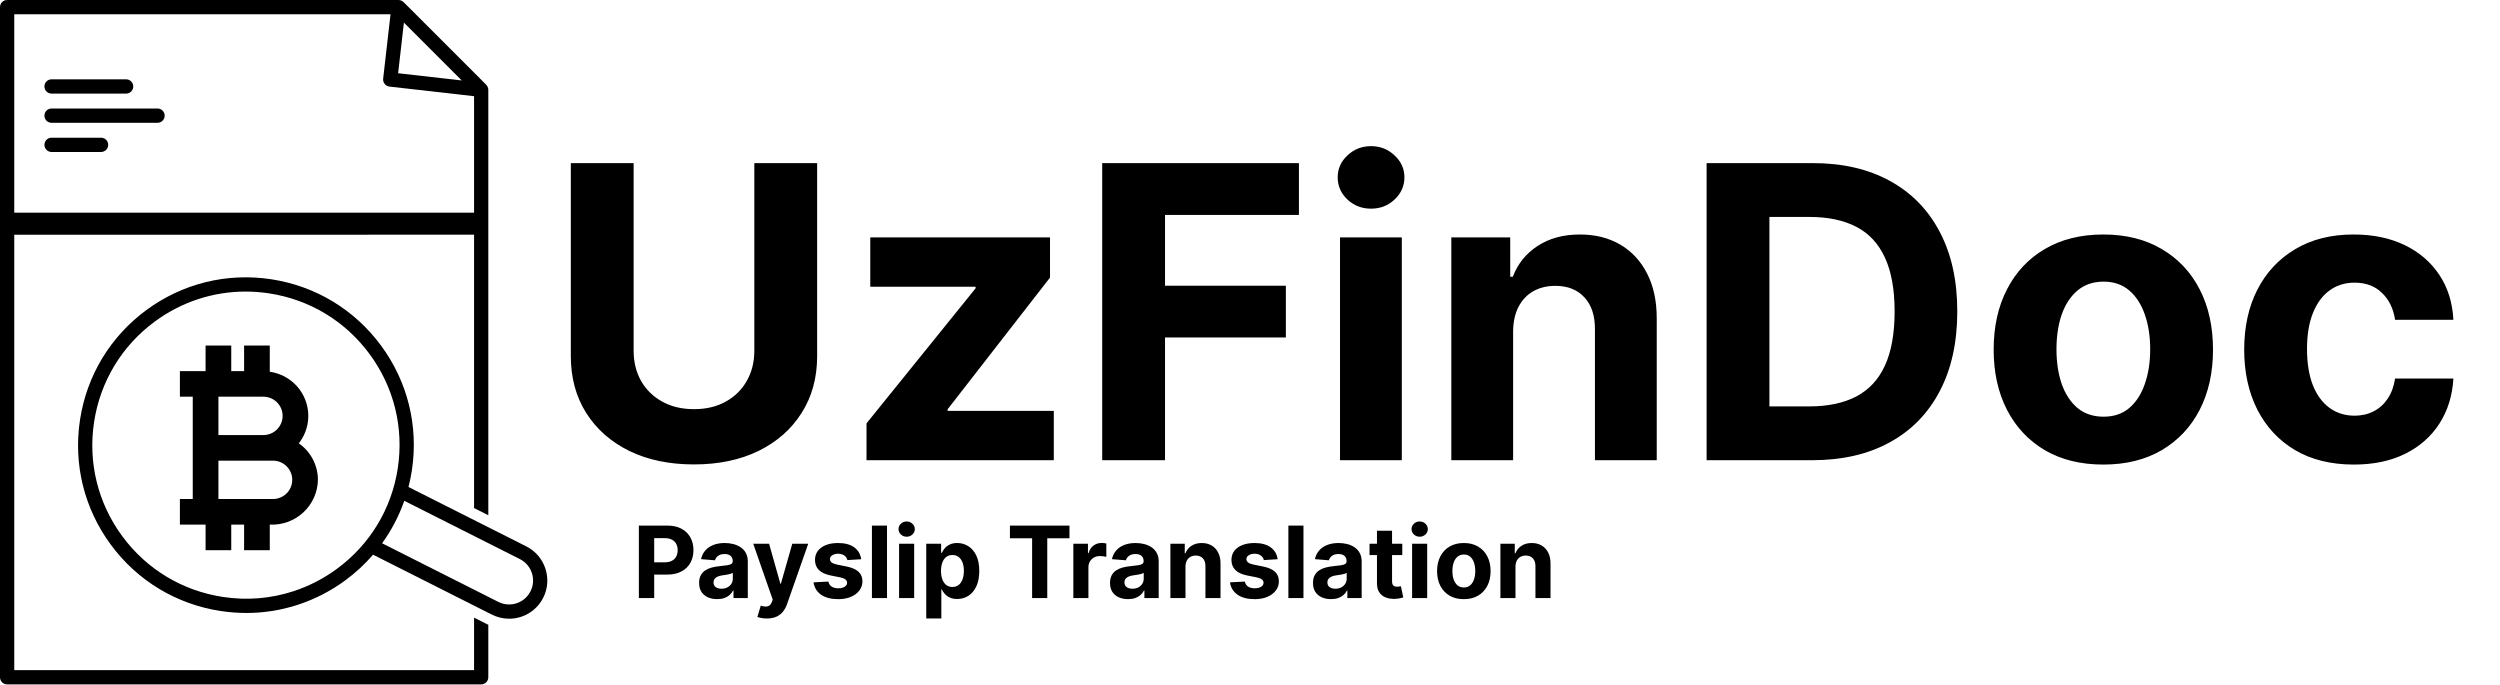 <svg width="5367" height="1470" viewBox="0 0 5367 1470" fill="none" xmlns="http://www.w3.org/2000/svg">
<path d="M1619.4 350.182H1754.25V764.39C1754.25 810.897 1743.14 851.592 1720.93 886.472C1698.92 921.353 1668.09 948.552 1628.43 968.068C1588.78 987.377 1542.58 997.032 1489.84 997.032C1436.9 997.032 1390.6 987.377 1350.94 968.068C1311.29 948.552 1280.46 921.353 1258.45 886.472C1236.44 851.592 1225.44 810.897 1225.44 764.39V350.182H1360.29V752.867C1360.29 777.159 1365.58 798.752 1376.17 817.645C1386.97 836.539 1402.12 851.384 1421.64 862.18C1441.16 872.977 1463.89 878.375 1489.84 878.375C1516 878.375 1538.74 872.977 1558.05 862.18C1577.56 851.384 1592.62 836.539 1603.21 817.645C1614 798.752 1619.4 777.159 1619.4 752.867V350.182ZM1860.22 988V908.896L2094.42 618.95V615.524H1868.31V509.636H2254.18V595.904L2034.31 878.686V882.112H2262.28V988H1860.22ZM2366.22 988V350.182H2788.53V461.364H2501.07V613.344H2760.5V724.526H2501.07V988H2366.22ZM2876.74 988V509.636H3009.41V988H2876.74ZM2943.39 447.972C2923.66 447.972 2906.74 441.432 2892.62 428.352C2878.71 415.064 2871.76 399.181 2871.76 380.702C2871.76 362.432 2878.71 346.756 2892.62 333.676C2906.74 320.388 2923.66 313.744 2943.39 313.744C2963.11 313.744 2979.93 320.388 2993.84 333.676C3007.96 346.756 3015.02 362.432 3015.02 380.702C3015.02 399.181 3007.96 415.064 2993.84 428.352C2979.93 441.432 2963.11 447.972 2943.39 447.972ZM3248.36 711.446V988H3115.69V509.636H3242.13V594.035H3247.74C3258.33 566.214 3276.08 544.206 3300.99 528.011C3325.91 511.609 3356.12 503.408 3391.62 503.408C3424.84 503.408 3453.8 510.674 3478.51 525.208C3503.22 539.742 3522.42 560.504 3536.12 587.495C3549.83 614.278 3556.68 646.252 3556.68 683.417V988H3424.01V707.086C3424.22 677.811 3416.74 654.973 3401.59 638.57C3386.43 621.96 3365.56 613.656 3338.99 613.656C3321.13 613.656 3305.35 617.497 3291.65 625.179C3278.15 632.861 3267.56 644.072 3259.88 658.814C3252.41 673.347 3248.57 690.891 3248.36 711.446ZM3889.84 988H3663.74V350.182H3891.71C3955.86 350.182 4011.09 362.951 4057.39 388.488C4103.69 413.818 4139.3 450.256 4164.21 497.802C4189.33 545.348 4201.89 602.236 4201.89 668.468C4201.89 734.907 4189.33 792.004 4164.21 839.757C4139.3 887.51 4103.48 924.156 4056.77 949.694C4010.26 975.231 3954.62 988 3889.84 988ZM3798.59 872.458H3884.23C3924.09 872.458 3957.63 865.399 3984.82 851.28C4012.23 836.954 4032.79 814.842 4046.49 784.945C4060.4 754.839 4067.35 716.014 4067.35 668.468C4067.35 621.338 4060.4 582.823 4046.49 552.926C4032.79 523.028 4012.33 501.02 3985.14 486.902C3957.94 472.783 3924.41 465.724 3884.54 465.724H3798.59V872.458ZM4515.43 997.343C4467.05 997.343 4425.22 987.066 4389.92 966.511C4354.83 945.749 4327.74 916.889 4308.64 879.932C4289.54 842.768 4279.99 799.686 4279.99 750.687C4279.99 701.272 4289.54 658.087 4308.64 621.13C4327.74 583.965 4354.83 555.106 4389.92 534.551C4425.22 513.789 4467.05 503.408 4515.43 503.408C4563.81 503.408 4605.54 513.789 4640.63 534.551C4675.92 555.106 4703.12 583.965 4722.22 621.13C4741.33 658.087 4750.88 701.272 4750.88 750.687C4750.88 799.686 4741.33 842.768 4722.22 879.932C4703.12 916.889 4675.92 945.749 4640.63 966.511C4605.54 987.066 4563.81 997.343 4515.43 997.343ZM4516.05 894.57C4538.06 894.57 4556.44 888.341 4571.18 875.884C4585.92 863.219 4597.03 845.986 4604.5 824.185C4612.18 802.385 4616.02 777.574 4616.02 749.752C4616.02 721.931 4612.18 697.12 4604.5 675.32C4597.03 653.519 4585.92 636.286 4571.18 623.621C4556.44 610.956 4538.06 604.624 4516.05 604.624C4493.84 604.624 4475.15 610.956 4460 623.621C4445.05 636.286 4433.73 653.519 4426.05 675.32C4418.57 697.12 4414.84 721.931 4414.84 749.752C4414.84 777.574 4418.57 802.385 4426.05 824.185C4433.73 845.986 4445.05 863.219 4460 875.884C4475.15 888.341 4493.84 894.57 4516.05 894.57ZM5053.28 997.343C5004.28 997.343 4962.13 986.962 4926.84 966.2C4891.75 945.23 4864.76 916.162 4845.86 878.998C4827.18 841.833 4817.83 799.063 4817.83 750.687C4817.83 701.688 4827.28 658.71 4846.17 621.753C4865.28 584.588 4892.37 555.625 4927.46 534.863C4962.55 513.893 5004.28 503.408 5052.66 503.408C5094.39 503.408 5130.93 510.986 5162.28 526.142C5193.63 541.299 5218.44 562.58 5236.71 589.986C5254.98 617.393 5265.05 649.574 5266.92 686.531H5141.73C5138.2 662.655 5128.85 643.449 5113.7 628.916C5098.75 614.175 5079.13 606.804 5054.84 606.804C5034.28 606.804 5016.32 612.41 5000.96 623.621C4985.8 634.625 4973.97 650.716 4965.45 671.894C4956.94 693.071 4952.69 718.713 4952.69 748.818C4952.69 779.339 4956.84 805.292 4965.14 826.677C4973.66 848.062 4985.59 864.36 5000.96 875.572C5016.32 886.784 5034.28 892.39 5054.84 892.39C5069.99 892.39 5083.59 889.275 5095.63 883.047C5107.88 876.818 5117.95 867.786 5125.84 855.952C5133.94 843.91 5139.23 829.48 5141.73 812.662H5266.92C5264.85 849.204 5254.88 881.386 5237.03 909.207C5219.38 936.821 5194.98 958.414 5163.84 973.985C5132.69 989.557 5095.84 997.343 5053.28 997.343Z" fill="black"/>
<path d="M1371.53 1284V1128.36H1432.93C1444.73 1128.36 1454.79 1130.62 1463.1 1135.13C1471.41 1139.59 1477.74 1145.79 1482.1 1153.75C1486.51 1161.65 1488.71 1170.77 1488.71 1181.1C1488.71 1191.44 1486.48 1200.56 1482.02 1208.46C1477.56 1216.37 1471.1 1222.52 1462.64 1226.93C1454.23 1231.34 1444.05 1233.54 1432.09 1233.54H1392.96V1207.17H1426.77C1433.11 1207.17 1438.33 1206.08 1442.43 1203.9C1446.58 1201.67 1449.67 1198.61 1451.7 1194.71C1453.78 1190.75 1454.82 1186.22 1454.82 1181.1C1454.82 1175.94 1453.78 1171.43 1451.7 1167.58C1449.67 1163.68 1446.58 1160.66 1442.43 1158.53C1438.28 1156.35 1433.01 1155.27 1426.62 1155.27H1404.43V1284H1371.53ZM1539.63 1286.2C1532.18 1286.2 1525.54 1284.91 1519.72 1282.33C1513.89 1279.69 1509.28 1275.82 1505.88 1270.7C1502.54 1265.53 1500.87 1259.1 1500.87 1251.4C1500.87 1244.91 1502.06 1239.47 1504.44 1235.06C1506.82 1230.65 1510.06 1227.11 1514.17 1224.42C1518.27 1221.74 1522.93 1219.71 1528.15 1218.34C1533.42 1216.97 1538.94 1216.01 1544.72 1215.45C1551.51 1214.74 1556.98 1214.09 1561.13 1213.48C1565.29 1212.82 1568.3 1211.86 1570.18 1210.59C1572.05 1209.32 1572.99 1207.45 1572.99 1204.97V1204.51C1572.99 1199.7 1571.47 1195.97 1568.43 1193.34C1565.44 1190.7 1561.18 1189.39 1555.66 1189.39C1549.83 1189.39 1545.2 1190.68 1541.75 1193.26C1538.31 1195.8 1536.03 1198.99 1534.91 1202.84L1504.97 1200.41C1506.49 1193.31 1509.48 1187.18 1513.94 1182.02C1518.4 1176.8 1524.15 1172.79 1531.19 1170.01C1538.28 1167.17 1546.49 1165.75 1555.81 1165.75C1562.3 1165.75 1568.5 1166.51 1574.43 1168.03C1580.41 1169.55 1585.7 1171.91 1590.31 1175.1C1594.98 1178.29 1598.65 1182.4 1601.33 1187.41C1604.02 1192.38 1605.36 1198.33 1605.36 1205.27V1284H1574.66V1267.81H1573.75C1571.87 1271.46 1569.37 1274.68 1566.22 1277.46C1563.08 1280.2 1559.31 1282.35 1554.9 1283.92C1550.49 1285.44 1545.4 1286.2 1539.63 1286.2ZM1548.9 1263.86C1553.66 1263.86 1557.87 1262.92 1561.51 1261.05C1565.16 1259.12 1568.02 1256.54 1570.1 1253.3C1572.18 1250.06 1573.22 1246.38 1573.22 1242.28V1229.89C1572.2 1230.55 1570.81 1231.16 1569.04 1231.72C1567.31 1232.22 1565.36 1232.7 1563.18 1233.16C1561.01 1233.57 1558.83 1233.95 1556.65 1234.3C1554.47 1234.6 1552.49 1234.88 1550.72 1235.14C1546.92 1235.69 1543.6 1236.58 1540.77 1237.8C1537.93 1239.01 1535.73 1240.66 1534.15 1242.74C1532.58 1244.76 1531.8 1247.29 1531.8 1250.33C1531.8 1254.74 1533.39 1258.11 1536.59 1260.44C1539.83 1262.72 1543.93 1263.86 1548.9 1263.86ZM1646.28 1327.77C1642.18 1327.77 1638.33 1327.44 1634.73 1326.78C1631.19 1326.18 1628.25 1325.39 1625.92 1324.43L1633.21 1300.26C1637.01 1301.43 1640.43 1302.06 1643.47 1302.16C1646.56 1302.26 1649.22 1301.55 1651.45 1300.03C1653.73 1298.51 1655.58 1295.93 1657 1292.28L1658.9 1287.34L1617.03 1167.27H1651.07L1675.24 1252.99H1676.45L1700.85 1167.27H1735.12L1689.75 1296.62C1687.57 1302.9 1684.61 1308.37 1680.86 1313.03C1677.16 1317.74 1672.48 1321.36 1666.8 1323.9C1661.13 1326.48 1654.29 1327.77 1646.28 1327.77ZM1848.81 1200.56L1819.17 1202.38C1818.66 1199.85 1817.58 1197.57 1815.9 1195.54C1814.23 1193.47 1812.03 1191.82 1809.29 1190.6C1806.61 1189.34 1803.39 1188.7 1799.64 1188.7C1794.63 1188.7 1790.4 1189.77 1786.95 1191.89C1783.5 1193.97 1781.78 1196.76 1781.78 1200.25C1781.78 1203.04 1782.9 1205.4 1785.13 1207.32C1787.36 1209.25 1791.18 1210.79 1796.6 1211.96L1817.73 1216.21C1829.08 1218.54 1837.54 1222.29 1843.11 1227.46C1848.68 1232.63 1851.47 1239.42 1851.47 1247.83C1851.47 1255.48 1849.21 1262.19 1844.71 1267.97C1840.25 1273.74 1834.12 1278.25 1826.31 1281.49C1818.56 1284.68 1809.62 1286.28 1799.49 1286.28C1784.04 1286.28 1771.73 1283.06 1762.56 1276.63C1753.44 1270.14 1748.09 1261.33 1746.52 1250.18L1778.36 1248.51C1779.33 1253.22 1781.66 1256.82 1785.35 1259.3C1789.05 1261.73 1793.79 1262.95 1799.56 1262.95C1805.24 1262.95 1809.8 1261.86 1813.24 1259.68C1816.74 1257.45 1818.51 1254.59 1818.56 1251.09C1818.51 1248.16 1817.27 1245.75 1814.84 1243.88C1812.41 1241.95 1808.66 1240.48 1803.59 1239.47L1783.38 1235.44C1771.98 1233.16 1763.49 1229.21 1757.92 1223.58C1752.4 1217.96 1749.64 1210.79 1749.64 1202.08C1749.64 1194.58 1751.66 1188.12 1755.72 1182.7C1759.82 1177.28 1765.57 1173.1 1772.97 1170.16C1780.41 1167.22 1789.13 1165.75 1799.11 1165.75C1813.85 1165.75 1825.45 1168.87 1833.91 1175.1C1842.43 1181.33 1847.39 1189.82 1848.81 1200.56ZM1904.23 1128.36V1284H1871.85V1128.36H1904.23ZM1930.16 1284V1167.27H1962.53V1284H1930.16ZM1946.42 1152.23C1941.61 1152.23 1937.48 1150.63 1934.04 1147.44C1930.64 1144.2 1928.95 1140.32 1928.95 1135.81C1928.95 1131.35 1930.64 1127.53 1934.04 1124.34C1937.48 1121.09 1941.61 1119.47 1946.42 1119.47C1951.24 1119.47 1955.34 1121.09 1958.74 1124.34C1962.18 1127.53 1963.9 1131.35 1963.9 1135.81C1963.9 1140.32 1962.18 1144.2 1958.74 1147.44C1955.34 1150.63 1951.24 1152.23 1946.42 1152.23ZM1988.47 1327.77V1167.27H2020.39V1186.88H2021.83C2023.25 1183.74 2025.3 1180.55 2027.98 1177.3C2030.72 1174.01 2034.27 1171.28 2038.62 1169.1C2043.03 1166.87 2048.5 1165.75 2055.04 1165.75C2063.55 1165.75 2071.4 1167.98 2078.6 1172.44C2085.79 1176.85 2091.54 1183.51 2095.85 1192.43C2100.15 1201.29 2102.31 1212.41 2102.31 1225.79C2102.31 1238.81 2100.2 1249.8 2096 1258.77C2091.85 1267.69 2086.17 1274.45 2078.98 1279.06C2071.83 1283.62 2063.83 1285.9 2054.96 1285.9C2048.68 1285.9 2043.34 1284.86 2038.93 1282.78C2034.57 1280.71 2031 1278.1 2028.21 1274.96C2025.43 1271.76 2023.3 1268.55 2021.83 1265.31H2020.84V1327.77H1988.47ZM2020.16 1225.64C2020.16 1232.58 2021.12 1238.63 2023.05 1243.8C2024.97 1248.97 2027.76 1252.99 2031.4 1255.88C2035.05 1258.72 2039.49 1260.14 2044.7 1260.14C2049.97 1260.14 2054.43 1258.69 2058.08 1255.81C2061.73 1252.87 2064.49 1248.81 2066.36 1243.65C2068.29 1238.43 2069.25 1232.43 2069.25 1225.64C2069.25 1218.9 2068.31 1212.97 2066.44 1207.85C2064.56 1202.74 2061.8 1198.73 2058.15 1195.85C2054.51 1192.96 2050.02 1191.51 2044.7 1191.51C2039.43 1191.51 2034.98 1192.91 2031.33 1195.69C2027.73 1198.48 2024.97 1202.43 2023.05 1207.55C2021.12 1212.67 2020.16 1218.7 2020.16 1225.64ZM2168.1 1155.49V1128.36H2295.92V1155.49H2248.27V1284H2215.75V1155.49H2168.1ZM2304.24 1284V1167.27H2335.63V1187.64H2336.84C2338.97 1180.39 2342.54 1174.92 2347.56 1171.22C2352.58 1167.48 2358.35 1165.6 2364.89 1165.6C2366.51 1165.6 2368.26 1165.7 2370.13 1165.9C2372 1166.11 2373.65 1166.39 2375.07 1166.74V1195.47C2373.55 1195.01 2371.45 1194.61 2368.76 1194.25C2366.08 1193.9 2363.62 1193.72 2361.39 1193.72C2356.63 1193.72 2352.37 1194.76 2348.62 1196.83C2344.93 1198.86 2341.99 1201.7 2339.81 1205.35C2337.68 1208.99 2336.62 1213.2 2336.62 1217.96V1284H2304.24ZM2421.75 1286.2C2414.3 1286.2 2407.67 1284.91 2401.84 1282.33C2396.01 1279.69 2391.4 1275.82 2388.01 1270.7C2384.66 1265.53 2382.99 1259.1 2382.99 1251.4C2382.99 1244.91 2384.18 1239.47 2386.56 1235.06C2388.95 1230.65 2392.19 1227.11 2396.29 1224.42C2400.4 1221.74 2405.06 1219.71 2410.27 1218.34C2415.54 1216.97 2421.07 1216.01 2426.84 1215.45C2433.63 1214.74 2439.1 1214.09 2443.26 1213.48C2447.41 1212.82 2450.42 1211.86 2452.3 1210.59C2454.17 1209.32 2455.11 1207.45 2455.11 1204.97V1204.51C2455.11 1199.7 2453.59 1195.97 2450.55 1193.34C2447.56 1190.7 2443.31 1189.39 2437.78 1189.39C2431.96 1189.39 2427.32 1190.68 2423.88 1193.26C2420.43 1195.8 2418.15 1198.99 2417.04 1202.84L2387.1 1200.41C2388.62 1193.31 2391.61 1187.18 2396.06 1182.02C2400.52 1176.8 2406.27 1172.79 2413.31 1170.01C2420.41 1167.17 2428.61 1165.75 2437.94 1165.75C2444.42 1165.75 2450.63 1166.51 2456.55 1168.03C2462.53 1169.55 2467.83 1171.91 2472.44 1175.1C2477.1 1178.29 2480.77 1182.4 2483.46 1187.41C2486.14 1192.38 2487.48 1198.33 2487.48 1205.27V1284H2456.78V1267.81H2455.87C2454 1271.46 2451.49 1274.68 2448.35 1277.46C2445.21 1280.2 2441.43 1282.35 2437.02 1283.92C2432.62 1285.44 2427.53 1286.2 2421.75 1286.2ZM2431.02 1263.86C2435.78 1263.86 2439.99 1262.92 2443.64 1261.05C2447.28 1259.12 2450.15 1256.54 2452.22 1253.3C2454.3 1250.06 2455.34 1246.38 2455.34 1242.28V1229.89C2454.33 1230.55 2452.93 1231.16 2451.16 1231.72C2449.44 1232.22 2447.49 1232.7 2445.31 1233.16C2443.13 1233.57 2440.95 1233.95 2438.77 1234.3C2436.59 1234.6 2434.62 1234.88 2432.84 1235.14C2429.04 1235.69 2425.73 1236.58 2422.89 1237.8C2420.05 1239.01 2417.85 1240.66 2416.28 1242.74C2414.71 1244.76 2413.92 1247.29 2413.92 1250.33C2413.92 1254.74 2415.52 1258.11 2418.71 1260.44C2421.95 1262.72 2426.06 1263.86 2431.02 1263.86ZM2544.97 1216.52V1284H2512.6V1167.27H2543.45V1187.87H2544.82C2547.41 1181.08 2551.74 1175.71 2557.82 1171.76C2563.9 1167.75 2571.27 1165.75 2579.93 1165.75C2588.04 1165.75 2595.11 1167.53 2601.13 1171.07C2607.16 1174.62 2611.85 1179.69 2615.19 1186.27C2618.54 1192.81 2620.21 1200.61 2620.21 1209.68V1284H2587.84V1215.45C2587.89 1208.31 2586.06 1202.74 2582.36 1198.73C2578.67 1194.68 2573.57 1192.65 2567.09 1192.65C2562.73 1192.65 2558.88 1193.59 2555.54 1195.47C2552.24 1197.34 2549.66 1200.08 2547.79 1203.67C2545.96 1207.22 2545.02 1211.5 2544.97 1216.52ZM2742.84 1200.56L2713.21 1202.38C2712.7 1199.85 2711.61 1197.57 2709.94 1195.54C2708.27 1193.47 2706.06 1191.82 2703.33 1190.6C2700.64 1189.34 2697.43 1188.7 2693.68 1188.7C2688.66 1188.7 2684.43 1189.77 2680.99 1191.89C2677.54 1193.97 2675.82 1196.76 2675.82 1200.25C2675.82 1203.04 2676.93 1205.4 2679.16 1207.32C2681.39 1209.25 2685.22 1210.79 2690.64 1211.96L2711.76 1216.21C2723.11 1218.54 2731.57 1222.29 2737.14 1227.46C2742.72 1232.63 2745.5 1239.42 2745.5 1247.83C2745.5 1255.48 2743.25 1262.19 2738.74 1267.97C2734.28 1273.74 2728.15 1278.25 2720.35 1281.49C2712.6 1284.68 2703.66 1286.28 2693.52 1286.28C2678.07 1286.28 2665.76 1283.06 2656.59 1276.63C2647.47 1270.14 2642.13 1261.33 2640.56 1250.18L2672.4 1248.51C2673.36 1253.22 2675.69 1256.82 2679.39 1259.3C2683.09 1261.73 2687.82 1262.95 2693.6 1262.95C2699.27 1262.95 2703.83 1261.86 2707.28 1259.68C2710.77 1257.45 2712.55 1254.59 2712.6 1251.09C2712.55 1248.16 2711.31 1245.75 2708.88 1243.88C2706.44 1241.95 2702.69 1240.48 2697.63 1239.47L2677.41 1235.44C2666.01 1233.16 2657.53 1229.21 2651.96 1223.58C2646.43 1217.96 2643.67 1210.79 2643.67 1202.08C2643.67 1194.58 2645.7 1188.12 2649.75 1182.7C2653.86 1177.28 2659.61 1173.1 2667 1170.16C2674.45 1167.22 2683.16 1165.75 2693.14 1165.75C2707.89 1165.75 2719.49 1168.87 2727.95 1175.1C2736.46 1181.33 2741.43 1189.82 2742.84 1200.56ZM2798.26 1128.36V1284H2765.89V1128.36H2798.26ZM2857.48 1286.2C2850.03 1286.2 2843.4 1284.91 2837.57 1282.33C2831.75 1279.69 2827.13 1275.82 2823.74 1270.7C2820.4 1265.53 2818.72 1259.1 2818.72 1251.4C2818.72 1244.91 2819.92 1239.47 2822.3 1235.06C2824.68 1230.65 2827.92 1227.11 2832.02 1224.42C2836.13 1221.74 2840.79 1219.71 2846.01 1218.34C2851.28 1216.97 2856.8 1216.01 2862.57 1215.45C2869.36 1214.74 2874.83 1214.09 2878.99 1213.48C2883.14 1212.82 2886.16 1211.86 2888.03 1210.59C2889.91 1209.32 2890.84 1207.45 2890.84 1204.97V1204.51C2890.84 1199.7 2889.32 1195.97 2886.28 1193.34C2883.29 1190.7 2879.04 1189.39 2873.52 1189.39C2867.69 1189.39 2863.05 1190.68 2859.61 1193.26C2856.16 1195.8 2853.88 1198.99 2852.77 1202.84L2822.83 1200.41C2824.35 1193.31 2827.34 1187.18 2831.8 1182.02C2836.25 1176.8 2842 1172.79 2849.05 1170.01C2856.14 1167.17 2864.35 1165.75 2873.67 1165.75C2880.15 1165.75 2886.36 1166.51 2892.29 1168.03C2898.27 1169.55 2903.56 1171.91 2908.17 1175.1C2912.83 1178.29 2916.5 1182.4 2919.19 1187.41C2921.87 1192.38 2923.22 1198.33 2923.22 1205.27V1284H2892.52V1267.81H2891.6C2889.73 1271.46 2887.22 1274.68 2884.08 1277.46C2880.94 1280.2 2877.16 1282.35 2872.76 1283.92C2868.35 1285.44 2863.26 1286.2 2857.48 1286.2ZM2866.75 1263.86C2871.52 1263.86 2875.72 1262.92 2879.37 1261.05C2883.02 1259.12 2885.88 1256.54 2887.96 1253.3C2890.03 1250.06 2891.07 1246.38 2891.07 1242.28V1229.89C2890.06 1230.55 2888.66 1231.16 2886.89 1231.72C2885.17 1232.22 2883.22 1232.7 2881.04 1233.16C2878.86 1233.57 2876.68 1233.95 2874.5 1234.3C2872.33 1234.6 2870.35 1234.88 2868.58 1235.14C2864.78 1235.69 2861.46 1236.58 2858.62 1237.8C2855.78 1239.01 2853.58 1240.66 2852.01 1242.74C2850.44 1244.76 2849.65 1247.29 2849.65 1250.33C2849.65 1254.74 2851.25 1258.11 2854.44 1260.44C2857.68 1262.72 2861.79 1263.86 2866.75 1263.86ZM3010.42 1167.27V1191.59H2940.13V1167.27H3010.42ZM2956.08 1139.31H2988.46V1248.13C2988.46 1251.12 2988.91 1253.45 2989.83 1255.12C2990.74 1256.74 2992 1257.88 2993.63 1258.54C2995.3 1259.2 2997.22 1259.53 2999.4 1259.53C3000.92 1259.53 3002.44 1259.4 3003.96 1259.15C3005.48 1258.85 3006.65 1258.62 3007.46 1258.47L3012.55 1282.56C3010.93 1283.06 3008.65 1283.65 3005.71 1284.3C3002.77 1285.01 2999.2 1285.44 2994.99 1285.6C2987.19 1285.9 2980.35 1284.86 2974.48 1282.48C2968.65 1280.1 2964.11 1276.4 2960.87 1271.38C2957.63 1266.37 2956.03 1260.04 2956.08 1252.39V1139.31ZM3031.51 1284V1167.27H3063.88V1284H3031.51ZM3047.77 1152.23C3042.96 1152.23 3038.83 1150.63 3035.38 1147.44C3031.99 1144.2 3030.29 1140.32 3030.29 1135.81C3030.29 1131.35 3031.99 1127.53 3035.38 1124.34C3038.83 1121.09 3042.96 1119.47 3047.77 1119.47C3052.58 1119.47 3056.69 1121.09 3060.08 1124.34C3063.53 1127.53 3065.25 1131.35 3065.25 1135.81C3065.25 1140.32 3063.53 1144.2 3060.08 1147.44C3056.69 1150.63 3052.58 1152.23 3047.77 1152.23ZM3142.56 1286.28C3130.75 1286.28 3120.54 1283.77 3111.93 1278.76C3103.37 1273.69 3096.76 1266.65 3092.1 1257.63C3087.43 1248.56 3085.1 1238.05 3085.1 1226.09C3085.1 1214.03 3087.43 1203.5 3092.1 1194.48C3096.76 1185.41 3103.37 1178.37 3111.93 1173.35C3120.54 1168.29 3130.75 1165.75 3142.56 1165.75C3154.36 1165.75 3164.54 1168.29 3173.11 1173.35C3181.72 1178.37 3188.35 1185.41 3193.02 1194.48C3197.68 1203.5 3200.01 1214.03 3200.01 1226.09C3200.01 1238.05 3197.68 1248.56 3193.02 1257.63C3188.35 1266.65 3181.72 1273.69 3173.11 1278.76C3164.54 1283.77 3154.36 1286.28 3142.56 1286.28ZM3142.71 1261.2C3148.08 1261.2 3152.56 1259.68 3156.16 1256.64C3159.76 1253.55 3162.47 1249.35 3164.29 1244.03C3166.16 1238.71 3167.1 1232.65 3167.1 1225.86C3167.1 1219.08 3166.16 1213.02 3164.29 1207.7C3162.47 1202.38 3159.76 1198.18 3156.16 1195.09C3152.56 1192 3148.08 1190.45 3142.71 1190.45C3137.29 1190.45 3132.73 1192 3129.03 1195.09C3125.38 1198.18 3122.62 1202.38 3120.75 1207.7C3118.92 1213.02 3118.01 1219.08 3118.01 1225.86C3118.01 1232.65 3118.92 1238.71 3120.75 1244.03C3122.62 1249.35 3125.38 1253.55 3129.03 1256.64C3132.73 1259.68 3137.29 1261.2 3142.71 1261.2ZM3253.43 1216.52V1284H3221.06V1167.27H3251.91V1187.87H3253.28C3255.86 1181.08 3260.19 1175.71 3266.27 1171.76C3272.35 1167.75 3279.73 1165.75 3288.39 1165.75C3296.49 1165.75 3303.56 1167.53 3309.59 1171.07C3315.62 1174.62 3320.31 1179.69 3323.65 1186.27C3326.99 1192.81 3328.67 1200.61 3328.67 1209.68V1284H3296.29V1215.45C3296.34 1208.31 3294.52 1202.74 3290.82 1198.73C3287.12 1194.68 3282.03 1192.65 3275.55 1192.65C3271.19 1192.65 3267.34 1193.59 3263.99 1195.47C3260.7 1197.34 3258.12 1200.08 3256.24 1203.67C3254.42 1207.22 3253.48 1211.5 3253.43 1216.52Z" fill="black"/>
<path d="M110.656 200.942H270.795C279.221 200.942 286.088 194.089 286.088 185.616C286.088 177.143 279.25 170.29 270.795 170.29H110.656C102.202 170.29 95.363 177.143 95.363 185.616C95.363 194.089 102.202 200.942 110.656 200.942Z" fill="black"/>
<path d="M338.228 232.957H110.658C102.203 232.957 95.363 239.81 95.363 248.283C95.363 256.755 102.203 263.609 110.658 263.609H338.228C346.655 263.609 353.523 256.755 353.523 248.283C353.523 239.81 346.683 232.957 338.228 232.957Z" fill="black"/>
<path d="M216.961 295.623H110.679C102.212 295.623 95.363 302.477 95.363 310.949C95.363 319.422 102.212 326.275 110.679 326.275H216.961C225.399 326.275 232.276 319.422 232.276 310.949C232.276 302.477 225.428 295.623 216.961 295.623Z" fill="black"/>
<path d="M1017.73 1325.94V1438.68H792.097H788.286H30.607V503.884H788.286L792.097 503.855H1017.73V1090.71L1048.3 1106.13V192.844C1048.3 192.151 1048.19 191.458 1048.1 190.736C1048.07 190.534 1048.1 190.332 1048.04 190.101C1047.81 188.773 1047.35 187.473 1046.77 186.26C1046.63 185.971 1046.49 185.712 1046.34 185.423C1045.68 184.181 1044.87 183.026 1043.86 181.986L866.363 4.476C865.468 3.552 864.4 2.83 863.332 2.195C863.014 1.993 862.696 1.848 862.35 1.675C861.455 1.213 860.502 0.866 859.52 0.606C859.26 0.549 859.029 0.433 858.769 0.375C857.701 0.144 856.632 0 855.535 0H15.304C6.872 0 0 6.844 0 15.305V1453.96C0 1462.39 6.843 1469.26 15.304 1469.26H1033C1041.46 1469.26 1048.3 1462.42 1048.3 1453.96V1341.19C1047.5 1340.81 1046.63 1340.52 1045.82 1340.12L1017.73 1325.94ZM867.114 48.572L917.241 98.704L991.248 172.717L854.698 157.209L867.114 48.572ZM30.607 30.639H838.384L822.56 168.934C822.098 172.977 823.253 177.019 825.794 180.196C828.335 183.372 832.002 185.423 836.045 185.885L1017.73 206.532V456.583H30.607V30.639Z" fill="black"/>
<path d="M1129.97 1173.05L876.947 1045.49C879.949 1033.8 882.375 1021.91 884.222 1009.81C898.687 914.69 875.272 819.623 818.223 742.133C761.173 664.642 677.36 613.992 582.2 599.504C487.098 585.045 391.967 608.451 314.419 665.479C236.9 722.508 186.23 806.29 171.737 901.414C157.273 996.538 180.687 1091.6 237.737 1169.1C294.786 1246.59 378.6 1297.24 473.759 1311.72C492.295 1314.52 510.744 1315.94 529.077 1315.94C566.783 1315.94 603.94 1309.99 640.116 1298.1C676.32 1286.21 710.446 1268.61 741.541 1245.72C763.598 1229.5 783.404 1211.03 800.9 1190.83L1055.95 1319.43C1067.38 1325.2 1080.17 1328.26 1092.9 1328.26C1124.06 1328.26 1152.12 1311 1166.18 1283.24C1186.59 1242.92 1170.37 1193.48 1129.97 1173.05ZM723.409 1221.1C694.913 1242.05 663.675 1258.19 630.559 1269.07C581.42 1285.2 530.203 1289.39 478.35 1281.48C391.274 1268.23 314.563 1221.88 262.364 1150.97C210.165 1080.06 188.713 993.075 201.965 906.032C215.217 818.988 261.584 742.306 332.521 690.126C389.802 648.019 457.534 625.941 527.287 625.941C543.974 625.941 560.777 627.21 577.581 629.779C664.656 643.026 741.367 689.376 793.567 760.286C845.766 831.196 867.217 918.182 853.965 1005.23C840.713 1092.24 794.346 1168.92 723.409 1221.1ZM1138.87 1269.44C1130.06 1286.87 1112.42 1297.67 1092.9 1297.67C1084.82 1297.67 1077.02 1295.79 1069.72 1292.1L820.301 1166.32C840.454 1138.45 856.477 1107.82 867.91 1075.13L1116.17 1200.29C1141.49 1213.14 1151.69 1244.13 1138.87 1269.44Z" fill="black"/>
<path d="M641.483 951.725C662.617 924.786 667.712 888.671 654.835 856.987C641.986 825.307 613.126 802.857 579.146 798.116V741.783C579.146 741.783 566.801 741.783 551.601 741.783C536.373 741.783 524.028 741.783 524.028 741.783V796.694H496.454V741.783C496.454 741.783 484.137 741.783 468.909 741.783C453.681 741.783 441.336 741.783 441.336 741.783V796.694H386.217C386.217 796.694 386.217 836.462 386.217 851.633H413.79V1071.31V1071.28C398.562 1071.28 386.217 1071.31 386.217 1071.31C386.217 1086.48 386.217 1126.22 386.217 1126.22L441.363 1126.22V1153.69V1181.13C441.363 1181.13 453.681 1181.13 468.909 1181.13C484.137 1181.13 496.454 1181.13 496.454 1181.13V1126.22H524.027V1153.69V1181.13C524.027 1181.13 536.373 1181.13 551.601 1181.13C566.801 1181.13 579.146 1181.13 579.146 1181.13V1126.22C605.767 1127.56 631.801 1118.1 651.281 1099.98C670.764 1081.88 682.017 1056.64 682.521 1030.12C682.465 998.884 667.153 969.653 641.483 951.725ZM565.371 851.633C588.213 851.633 606.716 870.066 606.716 892.795C606.716 915.551 588.213 933.984 565.371 933.984H468.907V851.633L565.371 851.633ZM586.029 1071.31L468.905 1071.28V988.928H586.058H586.03C608.872 988.928 627.375 1007.36 627.375 1030.12C627.375 1052.85 608.872 1071.28 586.03 1071.28L586.029 1071.31Z" fill="black"/>
</svg>
